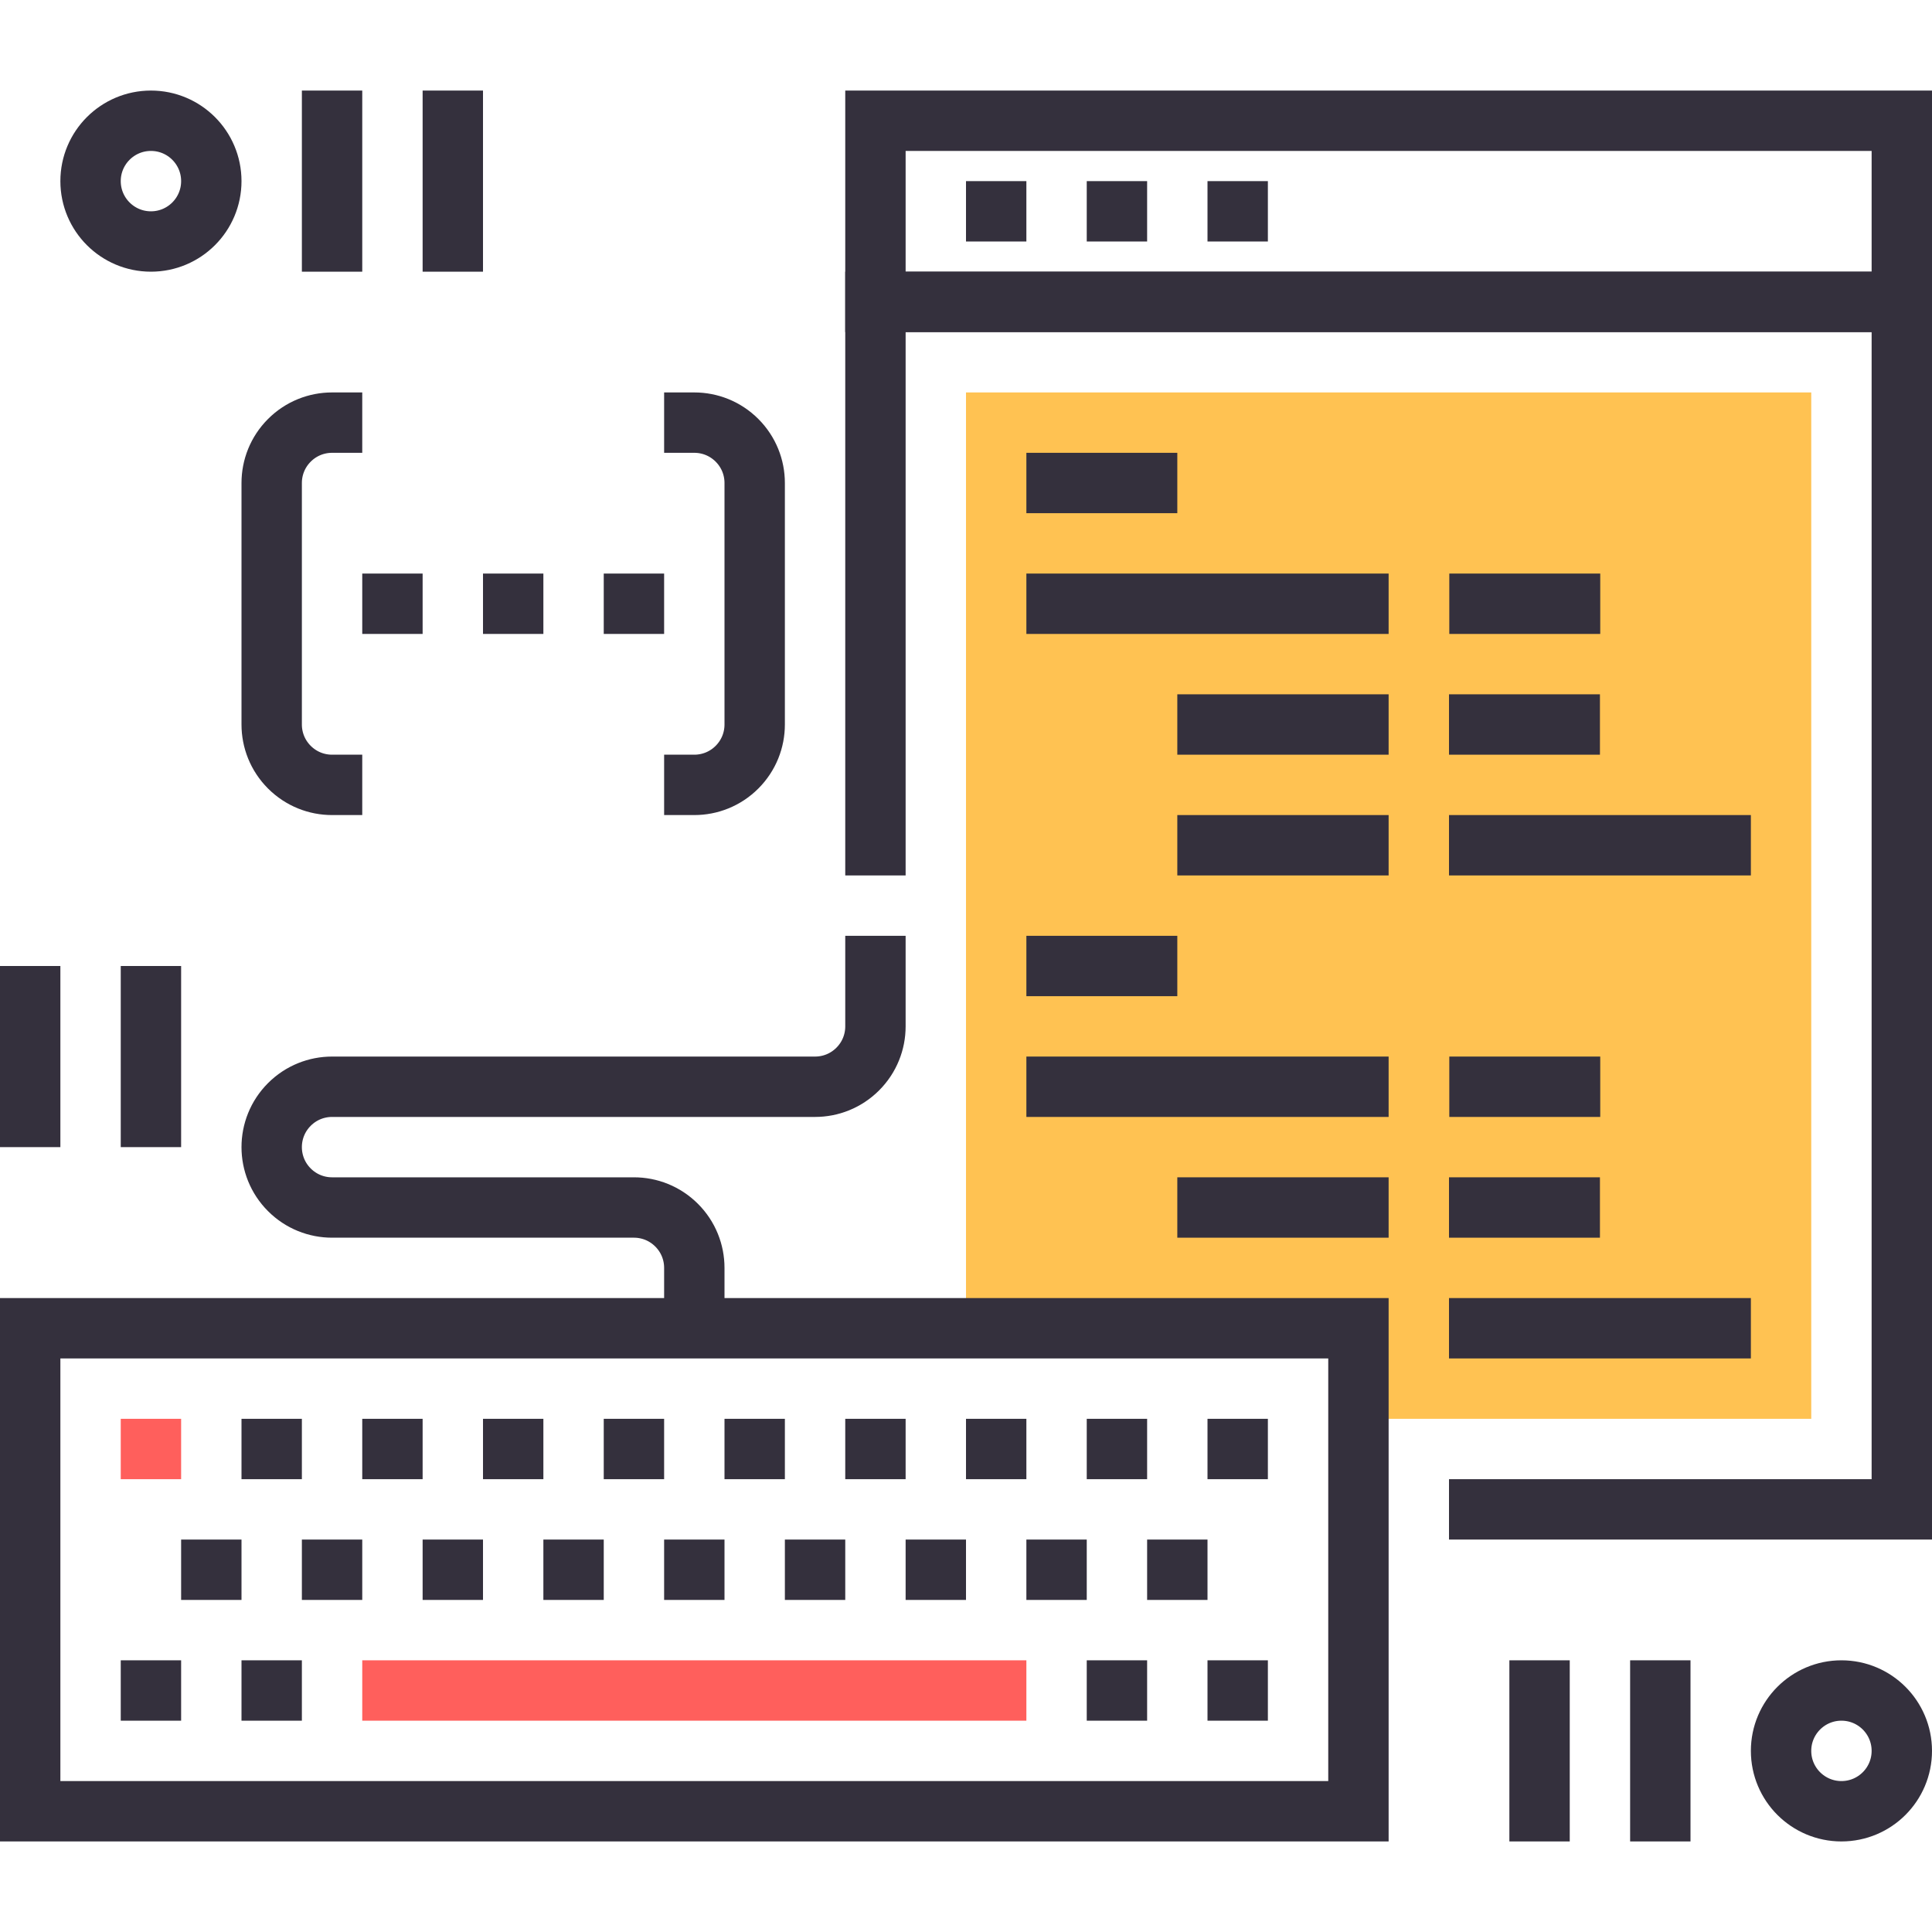 <?xml version="1.0" encoding="utf-8"?>
<!-- Generator: Adobe Illustrator 16.0.0, SVG Export Plug-In . SVG Version: 6.00 Build 0)  -->
<!DOCTYPE svg PUBLIC "-//W3C//DTD SVG 1.1//EN" "http://www.w3.org/Graphics/SVG/1.1/DTD/svg11.dtd">
<svg version="1.1" id="Layer_1" xmlns="http://www.w3.org/2000/svg" xmlns:xlink="http://www.w3.org/1999/xlink" x="0px" y="0px"
	 width="64px" height="64px" viewBox="0 0 64 64" enable-background="new 0 0 64 64" xml:space="preserve">
<g>
	<g>
		<polygon fill="#FFC252" points="32,13 32,44 45,44 45,47 60,47 60,13 		"/>
		<g>
			<polyline fill="none" stroke="#34303D" stroke-width="2" stroke-miterlimit="10" points="29,29 29,10 63,10 63,50 48,50 			"/>
			<rect x="29" y="4" fill="none" stroke="#34303D" stroke-width="2" stroke-miterlimit="10" width="34" height="6"/>
			<line fill="none" stroke="#34303D" stroke-width="2" stroke-miterlimit="10" x1="32" y1="7" x2="34" y2="7"/>
			<line fill="none" stroke="#34303D" stroke-width="2" stroke-miterlimit="10" x1="36" y1="7" x2="38" y2="7"/>
			<line fill="none" stroke="#34303D" stroke-width="2" stroke-miterlimit="10" x1="40" y1="7" x2="42" y2="7"/>
		</g>
		<g>
			<g>
				<line fill="none" stroke="#34303D" stroke-width="2" stroke-miterlimit="10" x1="34" y1="16" x2="39" y2="16"/>
				<line fill="none" stroke="#34303D" stroke-width="2" stroke-miterlimit="10" x1="39" y1="24" x2="46" y2="24"/>
				<line fill="none" stroke="#34303D" stroke-width="2" stroke-miterlimit="10" x1="39" y1="28" x2="46" y2="28"/>
				<line fill="none" stroke="#34303D" stroke-width="2" stroke-miterlimit="10" x1="48" y1="24" x2="53" y2="24"/>
				<line fill="none" stroke="#34303D" stroke-width="2" stroke-miterlimit="10" x1="34" y1="20" x2="46" y2="20"/>
				<line fill="none" stroke="#34303D" stroke-width="2" stroke-miterlimit="10" x1="48" y1="28" x2="58" y2="28"/>
				<line fill="none" stroke="#34303D" stroke-width="2" stroke-miterlimit="10" x1="48.01" y1="20" x2="53.01" y2="20"/>
			</g>
			<g>
				<line fill="none" stroke="#34303D" stroke-width="2" stroke-miterlimit="10" x1="34" y1="32" x2="39" y2="32"/>
				<line fill="none" stroke="#34303D" stroke-width="2" stroke-miterlimit="10" x1="39" y1="40" x2="46" y2="40"/>
				<line fill="none" stroke="#34303D" stroke-width="2" stroke-miterlimit="10" x1="48" y1="40" x2="53" y2="40"/>
				<line fill="none" stroke="#34303D" stroke-width="2" stroke-miterlimit="10" x1="34" y1="36" x2="46" y2="36"/>
				<line fill="none" stroke="#34303D" stroke-width="2" stroke-miterlimit="10" x1="48" y1="44" x2="58" y2="44"/>
				<line fill="none" stroke="#34303D" stroke-width="2" stroke-miterlimit="10" x1="48.01" y1="36" x2="53.01" y2="36"/>
			</g>
		</g>
	</g>
	<g>
		<circle fill="none" stroke="#34303D" stroke-width="2" stroke-miterlimit="10" cx="5" cy="6" r="2"/>
		<line fill="none" stroke="#34303D" stroke-width="2" stroke-miterlimit="10" x1="11" y1="3" x2="11" y2="9"/>
		<line fill="none" stroke="#34303D" stroke-width="2" stroke-miterlimit="10" x1="15" y1="3" x2="15" y2="9"/>
	</g>
	<g>
		<line fill="none" stroke="#34303D" stroke-width="2" stroke-miterlimit="10" x1="5" y1="32" x2="5" y2="38"/>
		<line fill="none" stroke="#34303D" stroke-width="2" stroke-miterlimit="10" x1="1" y1="32" x2="1" y2="38"/>
	</g>
	<g>
		<circle fill="none" stroke="#34303D" stroke-width="2" stroke-miterlimit="10" cx="61" cy="58" r="2"/>
		<line fill="none" stroke="#34303D" stroke-width="2" stroke-miterlimit="10" x1="55" y1="55" x2="55" y2="61"/>
		<line fill="none" stroke="#34303D" stroke-width="2" stroke-miterlimit="10" x1="51" y1="55" x2="51" y2="61"/>
	</g>
	<g>
		<rect x="1" y="44" fill="none" stroke="#34303D" stroke-width="2" stroke-miterlimit="10" width="44" height="16"/>
		<g>
			<g>
				<line fill="none" stroke="#FF5F5C" stroke-width="2" stroke-miterlimit="10" x1="4" y1="48" x2="6" y2="48"/>
				<line fill="none" stroke="#34303D" stroke-width="2" stroke-miterlimit="10" x1="8" y1="48" x2="10" y2="48"/>
				<line fill="none" stroke="#34303D" stroke-width="2" stroke-miterlimit="10" x1="12" y1="48" x2="14" y2="48"/>
				<line fill="none" stroke="#34303D" stroke-width="2" stroke-miterlimit="10" x1="16" y1="48" x2="18" y2="48"/>
				<line fill="none" stroke="#34303D" stroke-width="2" stroke-miterlimit="10" x1="20" y1="48" x2="22" y2="48"/>
				<line fill="none" stroke="#34303D" stroke-width="2" stroke-miterlimit="10" x1="24" y1="48" x2="26" y2="48"/>
				<line fill="none" stroke="#34303D" stroke-width="2" stroke-miterlimit="10" x1="28" y1="48" x2="30" y2="48"/>
				<line fill="none" stroke="#34303D" stroke-width="2" stroke-miterlimit="10" x1="32" y1="48" x2="34" y2="48"/>
				<line fill="none" stroke="#34303D" stroke-width="2" stroke-miterlimit="10" x1="36" y1="48" x2="38" y2="48"/>
				<line fill="none" stroke="#34303D" stroke-width="2" stroke-miterlimit="10" x1="40" y1="48" x2="42" y2="48"/>
			</g>
			<g>
				<line fill="none" stroke="#34303D" stroke-width="2" stroke-miterlimit="10" x1="6" y1="52" x2="8" y2="52"/>
				<line fill="none" stroke="#34303D" stroke-width="2" stroke-miterlimit="10" x1="10" y1="52" x2="12" y2="52"/>
				<line fill="none" stroke="#34303D" stroke-width="2" stroke-miterlimit="10" x1="14" y1="52" x2="16" y2="52"/>
				<line fill="none" stroke="#34303D" stroke-width="2" stroke-miterlimit="10" x1="18" y1="52" x2="20" y2="52"/>
				<line fill="none" stroke="#34303D" stroke-width="2" stroke-miterlimit="10" x1="22" y1="52" x2="24" y2="52"/>
				<line fill="none" stroke="#34303D" stroke-width="2" stroke-miterlimit="10" x1="26" y1="52" x2="28" y2="52"/>
				<line fill="none" stroke="#34303D" stroke-width="2" stroke-miterlimit="10" x1="30" y1="52" x2="32" y2="52"/>
				<line fill="none" stroke="#34303D" stroke-width="2" stroke-miterlimit="10" x1="34" y1="52" x2="36" y2="52"/>
				<line fill="none" stroke="#34303D" stroke-width="2" stroke-miterlimit="10" x1="38" y1="52" x2="40" y2="52"/>
			</g>
			<g>
				<line fill="none" stroke="#34303D" stroke-width="2" stroke-miterlimit="10" x1="4" y1="56" x2="6" y2="56"/>
				<line fill="none" stroke="#34303D" stroke-width="2" stroke-miterlimit="10" x1="8" y1="56" x2="10" y2="56"/>
				<line fill="none" stroke="#FF5F5C" stroke-width="2" stroke-miterlimit="10" x1="12" y1="56" x2="34" y2="56"/>
				<line fill="none" stroke="#34303D" stroke-width="2" stroke-miterlimit="10" x1="36" y1="56" x2="38" y2="56"/>
				<line fill="none" stroke="#34303D" stroke-width="2" stroke-miterlimit="10" x1="40" y1="56" x2="42" y2="56"/>
			</g>
		</g>
		<path fill="none" stroke="#34303D" stroke-width="2" stroke-miterlimit="10" d="M29,31v3c0,0.512-0.195,1.023-0.586,1.414
			S27.512,36,27,36H11c-0.512,0-1.023,0.195-1.414,0.586S9,37.488,9,38s0.195,1.023,0.586,1.414S10.488,40,11,40h10
			c0.512,0,1.023,0.195,1.414,0.586S23,41.488,23,42v2"/>
	</g>
	<g>
		<line fill="none" stroke="#34303D" stroke-width="2" stroke-miterlimit="10" x1="12" y1="20" x2="14" y2="20"/>
		<line fill="none" stroke="#34303D" stroke-width="2" stroke-miterlimit="10" x1="16" y1="20" x2="18" y2="20"/>
		<line fill="none" stroke="#34303D" stroke-width="2" stroke-miterlimit="10" x1="20" y1="20" x2="22" y2="20"/>
		<path fill="none" stroke="#34303D" stroke-width="2" stroke-miterlimit="10" d="M12,26h-1c-0.512,0-1.023-0.195-1.414-0.586
			S9,24.512,9,24v-8c0-0.512,0.195-1.023,0.586-1.414S10.488,14,11,14h1"/>
		<path fill="none" stroke="#34303D" stroke-width="2" stroke-miterlimit="10" d="M22,26h1c0.512,0,1.023-0.195,1.414-0.586
			S25,24.512,25,24v-8c0-0.512-0.195-1.023-0.586-1.414S23.512,14,23,14h-1"/>
	</g>
</g>
</svg>
